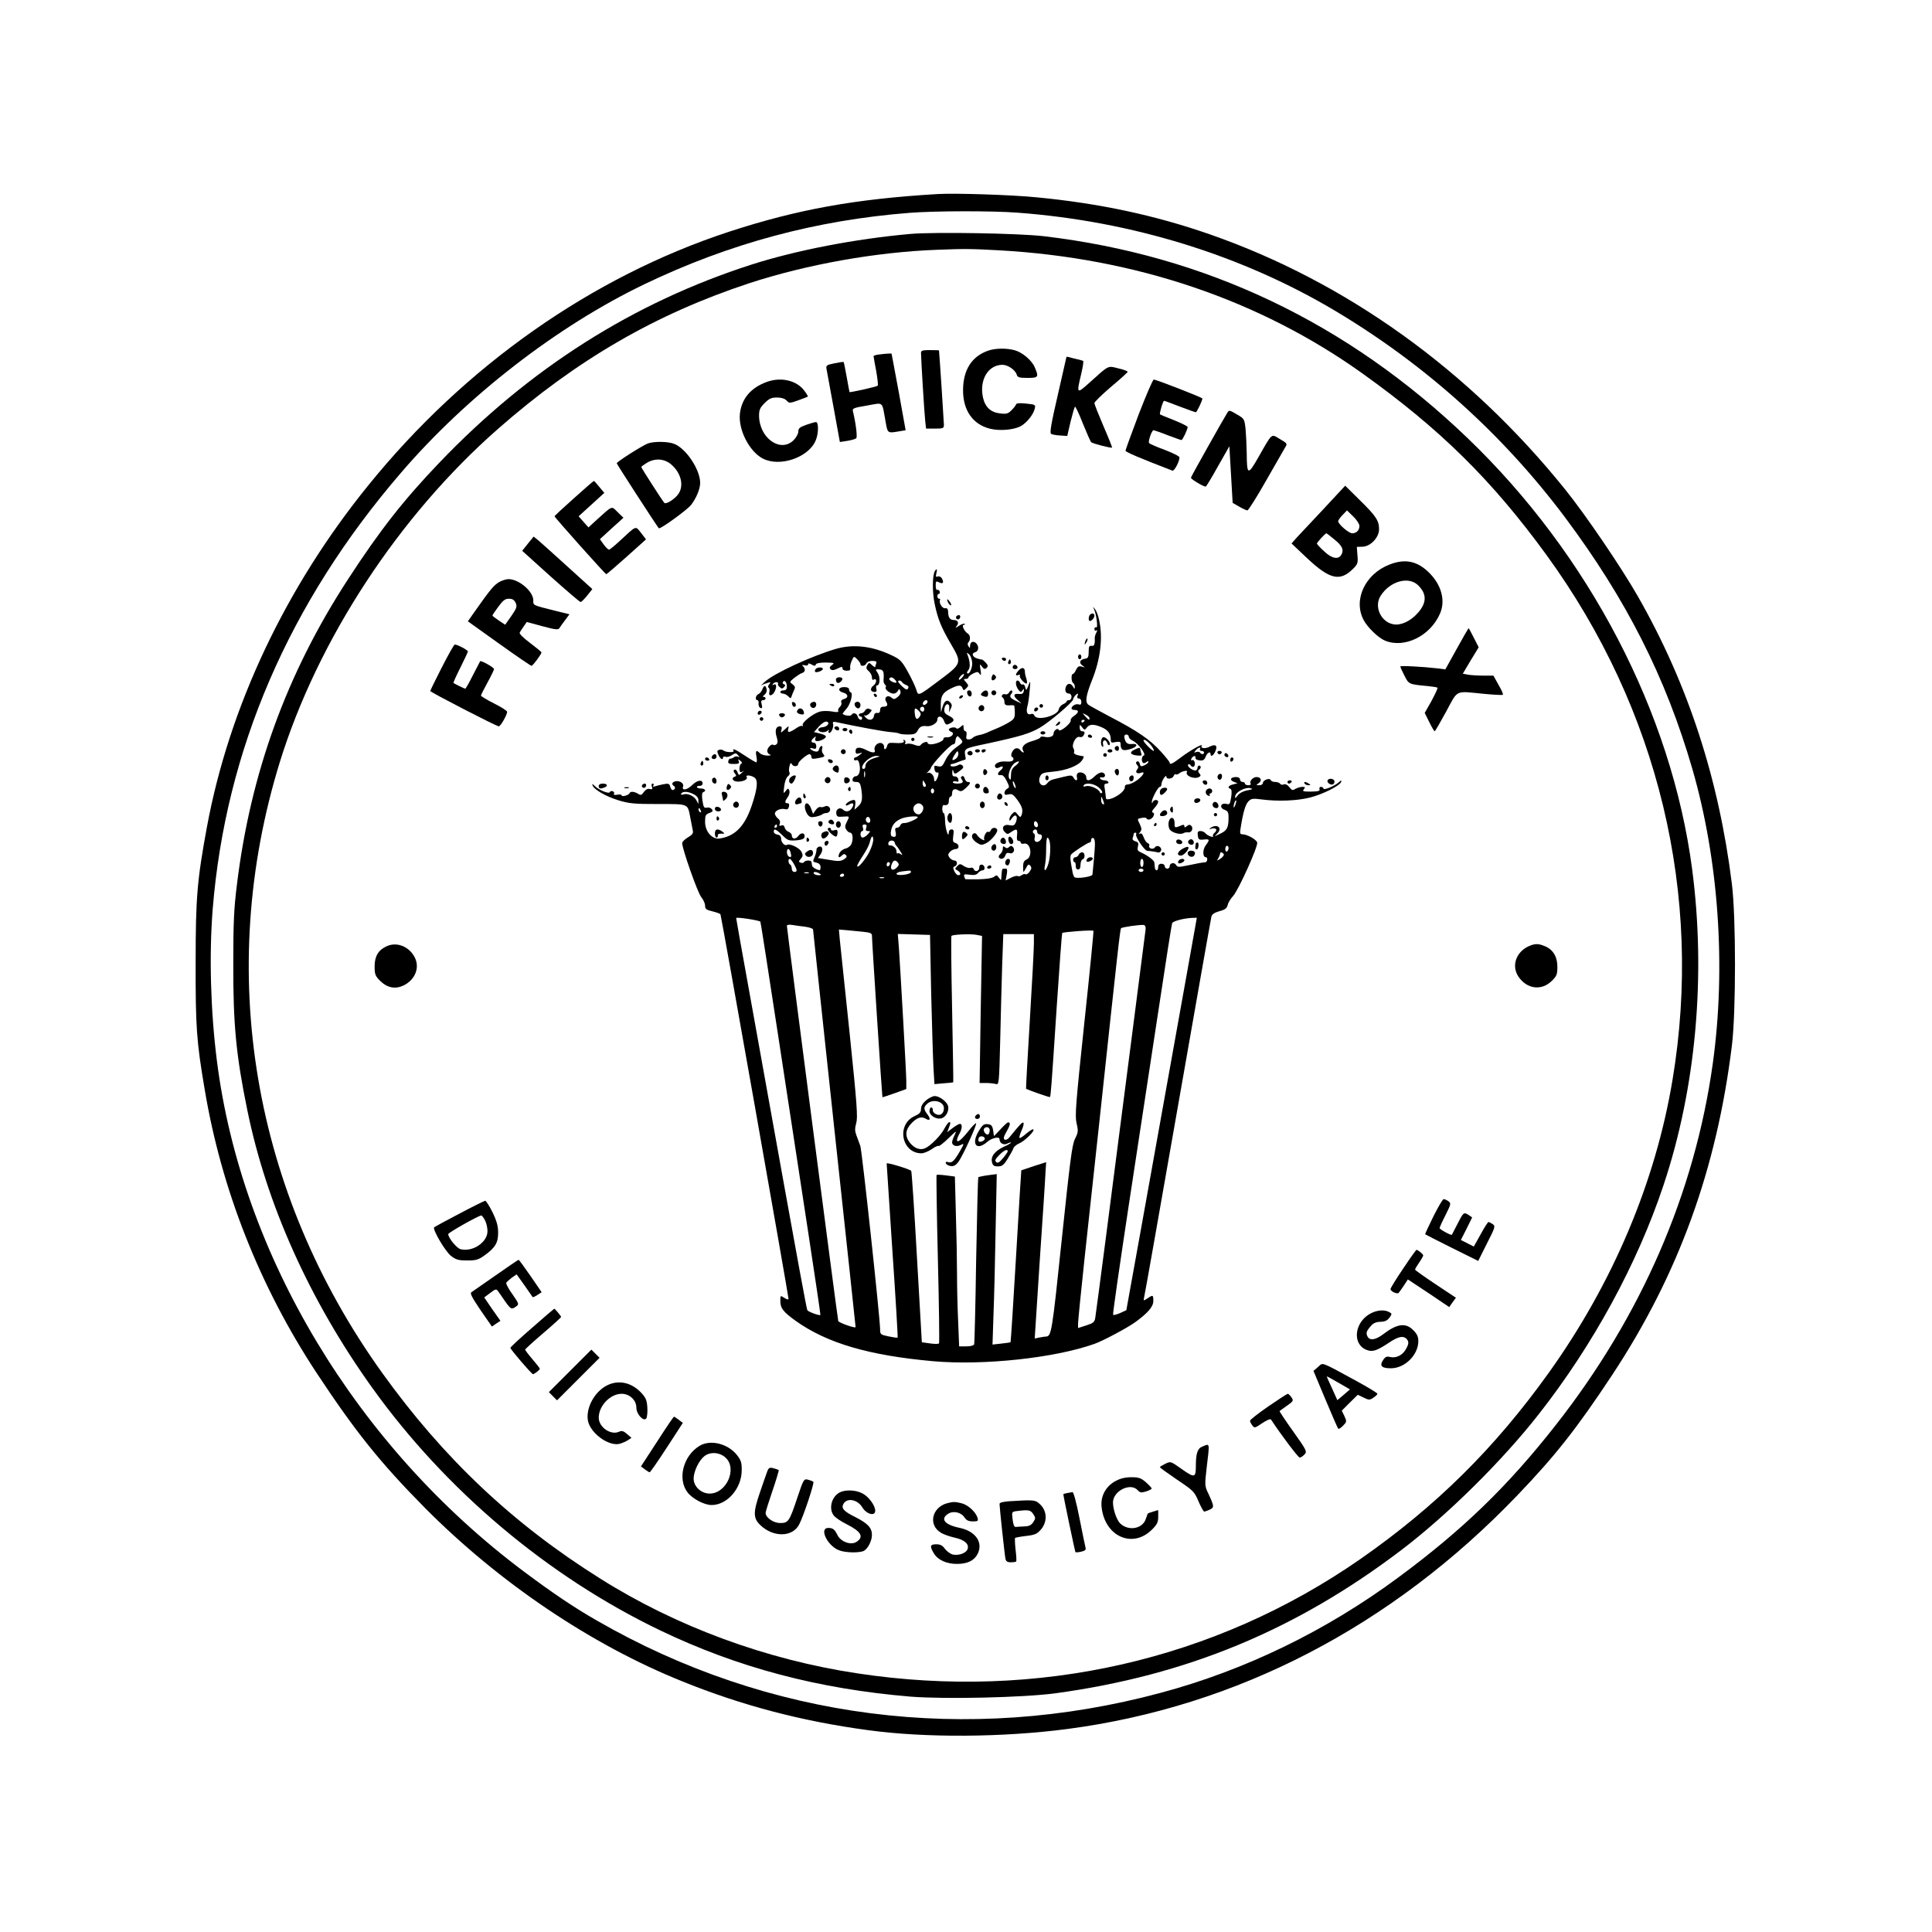 <?xml version="1.0" standalone="no"?>
<!DOCTYPE svg PUBLIC "-//W3C//DTD SVG 20010904//EN"
 "http://www.w3.org/TR/2001/REC-SVG-20010904/DTD/svg10.dtd">
<svg version="1.0" xmlns="http://www.w3.org/2000/svg"
 width="1181pt" height="1181pt" viewBox="0 0 1181 1181"
 preserveAspectRatio="xMidYMid meet">

<g transform="translate(0,1181) scale(0.1,-0.1)"
fill="#000000" stroke="none">
<path d="M5735 10624 c-508 -30 -861 -94 -1280 -231 -837 -275 -1612 -819
-2203 -1549 -507 -625 -851 -1355 -987 -2089 -60 -325 -69 -432 -69 -825 -1
-394 5 -485 55 -778 102 -613 337 -1208 686 -1737 236 -357 387 -546 659 -821
452 -456 1017 -838 1575 -1062 363 -147 732 -244 1134 -298 348 -48 826 -45
1220 7 1036 136 1984 628 2751 1429 232 242 362 407 579 735 405 614 639 1258
732 2015 25 204 25 782 0 985 -80 644 -268 1222 -574 1758 -101 177 -320 500
-447 657 -587 729 -1338 1267 -2169 1557 -335 117 -676 190 -1062 227 -153 15
-491 26 -600 20z m485 -114 c700 -52 1374 -261 1945 -602 549 -328 1023 -755
1402 -1261 373 -499 615 -976 778 -1537 161 -557 207 -1211 125 -1801 -110
-791 -437 -1544 -959 -2209 -294 -375 -569 -641 -961 -931 -441 -327 -939
-569 -1455 -707 -1181 -318 -2398 -162 -3445 441 -137 78 -272 169 -447 300
-1022 764 -1727 1935 -1877 3122 -39 306 -48 647 -26 925 78 974 466 1875
1152 2671 402 468 955 896 1488 1152 517 248 1046 391 1620 436 153 12 504 13
660 1z"/>
<path d="M5565 10380 c-337 -30 -698 -100 -970 -187 -723 -232 -1359 -635
-1911 -1213 -216 -226 -361 -410 -556 -710 -375 -575 -597 -1186 -680 -1870
-18 -143 -22 -232 -22 -480 -1 -371 17 -560 85 -892 117 -577 380 -1164 762
-1698 450 -629 1075 -1156 1762 -1486 475 -228 968 -358 1529 -405 210 -17
691 -6 886 20 802 109 1471 386 2115 875 284 216 616 544 841 831 332 423 603
920 763 1401 198 592 260 1279 175 1929 -125 956 -630 1925 -1375 2639 -733
703 -1598 1115 -2587 1232 -151 18 -671 27 -817 14z m540 -100 c836 -46 1596
-304 2225 -754 476 -341 790 -651 1123 -1108 686 -943 959 -2080 771 -3208
-104 -627 -366 -1246 -757 -1792 -330 -461 -689 -816 -1151 -1138 -890 -619
-1974 -866 -3075 -699 -558 84 -1107 286 -1573 580 -534 335 -958 736 -1332
1257 -794 1107 -1020 2454 -626 3732 231 747 727 1506 1335 2039 482 423 965
702 1536 890 352 115 773 190 1144 204 174 7 216 6 380 -3z"/>
<path d="M6039 9666 c-99 -35 -151 -117 -152 -239 -1 -126 60 -212 166 -238
58 -14 142 -7 185 15 36 19 78 70 87 107 6 25 5 26 -52 32 -40 4 -59 3 -62 -5
-2 -7 -15 -23 -28 -36 -21 -21 -31 -24 -70 -19 -56 6 -91 38 -104 96 -24 108
31 201 119 201 33 0 78 -31 87 -60 5 -17 15 -20 66 -20 66 0 70 5 45 63 -17
43 -76 93 -123 106 -51 14 -120 13 -164 -3z"/>
<path d="M5630 9653 c0 -37 21 -380 26 -420 l5 -43 55 0 c49 0 54 2 54 23 0
15 -26 412 -30 455 0 1 -25 2 -55 2 -46 0 -55 -3 -55 -17z"/>
<path d="M5373 9643 c-18 -2 -33 -7 -33 -10 0 -4 7 -44 16 -91 8 -46 13 -87 9
-90 -6 -6 -168 -42 -172 -39 -1 1 -8 42 -17 91 -9 49 -17 91 -19 93 -2 2 -28
-2 -57 -8 -49 -10 -52 -13 -47 -38 3 -14 22 -120 43 -234 l38 -209 45 7 c25 4
50 11 55 16 8 7 -2 89 -20 164 -5 19 3 22 86 36 104 18 90 30 113 -96 14 -77
10 -74 93 -60 l30 5 -42 233 c-24 127 -43 233 -44 235 0 2 -31 1 -77 -5z"/>
<path d="M6519 9628 c0 -2 -24 -106 -53 -233 -40 -172 -50 -232 -41 -237 7 -4
31 -9 55 -10 l44 -3 20 87 c12 48 24 89 27 92 3 3 25 -43 48 -102 24 -59 47
-111 51 -115 7 -8 123 -38 128 -33 1 2 -22 61 -53 132 -30 70 -55 133 -55 140
0 7 45 51 100 98 56 47 102 88 103 93 1 4 -24 14 -56 21 -67 17 -56 22 -177
-87 -79 -71 -80 -70 -51 52 10 42 16 79 12 81 -3 2 -19 6 -36 10 -16 4 -38 9
-47 12 -10 3 -18 4 -19 2z"/>
<path d="M4689 9476 c-98 -35 -155 -101 -166 -194 -11 -98 57 -232 140 -275
104 -54 279 6 323 110 18 41 19 113 2 113 -7 0 -34 -8 -60 -17 -39 -14 -48
-21 -48 -41 0 -13 -13 -37 -29 -53 -80 -79 -210 13 -211 150 0 36 6 49 34 77
28 28 42 34 75 34 27 0 47 -6 59 -18 16 -18 19 -18 72 1 30 11 57 21 58 23 2
1 -7 17 -20 34 -46 64 -142 87 -229 56z"/>
<path d="M6961 9278 c-44 -117 -81 -218 -81 -223 0 -8 89 -46 287 -122 11 -4
43 55 43 81 0 7 -41 27 -90 46 -50 18 -93 37 -96 42 -7 10 17 78 27 78 4 0 43
-13 86 -30 42 -16 81 -30 85 -30 7 0 38 65 38 80 0 4 -37 23 -82 41 -46 18
-85 34 -87 36 -5 4 18 83 25 83 3 0 46 -16 95 -35 50 -19 95 -35 99 -35 6 0
40 71 40 84 0 6 -283 116 -297 116 -6 0 -47 -96 -92 -212z"/>
<path d="M7503 9288 c-29 -47 -223 -392 -223 -398 0 -10 83 -59 91 -54 4 2 38
58 75 125 l69 121 10 -173 10 -173 40 -23 c22 -13 45 -23 50 -23 6 0 58 82
115 183 57 100 110 192 117 204 13 20 12 23 -33 49 -55 33 -45 41 -131 -110
-65 -114 -71 -112 -72 25 -1 47 -4 114 -7 147 -7 60 -8 63 -50 87 -49 29 -50
29 -61 13z"/>
<path d="M3960 9099 c-36 -14 -190 -112 -190 -121 0 -5 238 -373 257 -397 7
-9 175 113 198 143 32 42 55 98 55 134 0 80 -84 208 -157 238 -37 16 -126 17
-163 3z m144 -129 c63 -55 79 -136 38 -186 -26 -31 -72 -58 -81 -48 -13 14
-141 214 -141 219 0 3 15 14 33 25 50 31 109 27 151 -10z"/>
<path d="M3508 8764 c-65 -58 -118 -107 -118 -110 0 -7 310 -354 316 -354 3 0
59 48 124 106 l119 107 -30 39 c-36 45 -25 49 -131 -49 -31 -29 -61 -53 -65
-53 -5 0 -20 14 -33 32 l-23 32 72 66 72 65 -35 34 c-40 39 -28 44 -130 -48
l-49 -45 -30 34 -30 34 78 71 79 72 -30 36 c-16 20 -31 37 -34 37 -3 -1 -58
-48 -122 -106z"/>
<path d="M8090 8698 c-74 -79 -148 -158 -165 -176 l-30 -34 94 -89 c139 -131
202 -146 282 -66 28 28 31 35 27 82 l-4 52 35 1 c50 2 101 57 101 107 0 52
-18 80 -118 178 l-89 88 -133 -143z m220 -103 c0 -26 -18 -45 -44 -45 -21 0
-86 56 -86 74 0 5 12 23 27 38 l27 28 38 -37 c21 -20 38 -46 38 -58z m-155
-81 c50 -40 61 -64 45 -94 -18 -33 -59 -25 -107 21 -24 22 -43 43 -43 46 0 7
51 63 58 63 2 0 23 -16 47 -36z"/>
<path d="M3227 8487 l-35 -44 173 -156 c96 -86 179 -157 184 -157 5 0 23 18
40 39 l32 40 -148 134 c-81 74 -162 146 -179 161 l-32 26 -35 -43z"/>
<path d="M8494 8359 c-149 -57 -223 -215 -159 -338 23 -45 90 -110 131 -127
118 -49 276 27 336 164 36 81 9 179 -69 254 -71 69 -145 84 -239 47z m176
-128 c53 -53 52 -107 -5 -170 -44 -49 -103 -76 -148 -67 -76 14 -119 108 -78
173 57 91 173 123 231 64z"/>
<path d="M5715 8319 c-16 -25 -17 -129 -1 -203 19 -90 39 -141 102 -248 64
-109 62 -115 -66 -211 -143 -107 -136 -104 -150 -59 -7 20 -30 69 -52 108 -36
64 -46 74 -97 98 -119 57 -234 70 -339 40 -148 -43 -379 -149 -437 -202 -17
-15 -26 -24 -20 -21 5 4 21 10 35 14 22 7 23 6 12 -8 -8 -9 -9 -18 -3 -21 5
-3 7 -15 4 -26 -8 -30 20 -25 34 6 13 29 8 49 -9 38 -7 -4 -8 -2 -4 4 4 7 14
12 22 12 8 0 13 -4 10 -9 -3 -5 1 -14 10 -21 12 -11 17 -11 27 0 9 10 9 14 -1
17 -6 3 -10 9 -6 14 9 16 24 -1 24 -27 0 -17 -5 -24 -20 -24 -11 0 -20 -4 -20
-10 0 -5 7 -10 16 -10 8 0 23 -7 32 -16 13 -14 17 -14 20 -3 2 8 9 25 15 38
10 19 8 25 -8 38 -20 14 -19 15 10 39 17 13 38 27 48 30 20 6 22 25 6 41 -9 9
-7 10 10 6 12 -3 21 -1 21 6 0 8 6 7 21 -1 17 -10 23 -10 26 0 3 8 25 12 61
12 52 -1 55 -2 38 -15 -15 -11 -17 -18 -9 -26 8 -8 20 -7 42 4 26 13 31 13 31
1 0 -8 10 -14 26 -14 19 0 24 4 21 18 -2 9 3 29 10 44 13 28 13 28 33 8 11
-11 20 -24 20 -30 0 -16 30 -12 36 5 4 9 19 15 36 15 23 0 29 -4 24 -16 -3 -9
-6 -18 -6 -21 0 -4 -9 2 -19 11 -18 17 -20 17 -30 -1 -8 -15 -6 -23 10 -36 10
-9 19 -26 19 -37 0 -12 4 -19 9 -15 22 13 22 -19 1 -35 -24 -18 -20 -40 7 -40
10 0 14 6 10 20 -3 11 -1 20 4 20 18 0 21 50 5 75 -16 24 -16 25 9 23 25 -2
30 -13 26 -65 -1 -11 3 -24 9 -28 5 -3 8 -11 4 -16 -7 -13 25 -38 48 -39 9 0
21 7 26 16 8 15 10 15 16 -1 4 -11 -2 -23 -16 -35 -20 -16 -25 -16 -38 -5 -23
21 -49 2 -33 -24 13 -21 8 -31 -19 -31 -11 0 -18 -7 -18 -20 0 -14 -6 -20 -17
-18 -12 2 -19 -4 -21 -19 -4 -27 -33 -31 -53 -6 -8 9 -9 14 -3 10 6 -4 19 2
29 13 17 19 17 20 0 26 -11 5 -21 1 -27 -9 -5 -10 -16 -17 -23 -17 -8 0 -15
-4 -15 -10 0 -5 5 -10 10 -10 6 0 10 -4 10 -10 0 -18 -22 -10 -27 10 -6 21
-28 27 -38 10 -6 -9 -41 -5 -54 6 -1 1 8 15 22 30 26 28 44 97 27 102 -6 2
-10 10 -10 18 0 9 -11 14 -30 14 -37 0 -41 -25 -5 -34 31 -8 33 -32 4 -39 -14
-4 -20 -11 -16 -21 3 -8 -1 -20 -9 -27 -8 -7 -13 -18 -10 -24 3 -9 -7 -10 -39
-4 -24 4 -57 4 -74 -1 -42 -12 -113 -69 -104 -83 3 -7 3 -9 -2 -5 -4 4 -20 -1
-34 -11 -44 -30 -60 -33 -53 -8 5 22 5 22 -21 -2 -25 -23 -26 -23 -20 -2 4 15
1 21 -11 21 -23 0 -31 -26 -18 -66 7 -25 7 -36 -2 -44 -7 -5 -16 -7 -19 -3
-10 9 -37 -18 -37 -37 0 -10 8 -21 18 -23 9 -3 3 -5 -15 -6 -17 0 -38 6 -47
14 -23 23 -29 18 -22 -20 4 -19 3 -35 -1 -35 -4 0 -35 18 -68 40 -58 39 -82
49 -71 31 8 -12 -46 -11 -61 1 -7 6 -20 8 -28 4 -12 -4 -13 -10 -3 -31 11 -25
28 -34 28 -15 0 5 7 7 15 4 8 -4 26 1 39 10 22 14 25 14 38 -1 10 -13 10 -15
0 -9 -7 4 -18 3 -25 -2 -7 -6 -16 -10 -22 -9 -5 1 -11 -6 -13 -15 -3 -15 4
-18 33 -18 30 0 36 3 31 16 -6 15 -4 15 10 3 10 -8 12 -15 5 -17 -12 -4 -15
-52 -3 -52 4 0 12 3 18 8 5 4 1 -1 -10 -11 -19 -18 -20 -18 -28 3 -4 12 -13
18 -18 15 -8 -5 -7 -12 2 -23 10 -12 10 -16 1 -19 -27 -9 -13 -32 20 -31 35 1
60 15 51 29 -8 14 29 10 49 -5 22 -17 17 -67 -18 -171 -43 -127 -103 -188
-199 -201 -44 -5 -86 44 -86 102 0 39 3 46 26 54 21 8 24 13 15 24 -7 8 -20
12 -31 9 -16 -4 -20 3 -26 43 -5 33 -3 49 5 52 21 7 11 22 -14 22 -14 0 -25 4
-25 9 0 5 8 8 18 7 9 0 17 6 17 14 0 27 -33 22 -65 -10 -32 -31 -65 -35 -54
-6 3 8 -3 19 -14 25 -32 17 -71 -6 -42 -24 6 -4 8 -11 5 -16 -10 -15 -22 -10
-28 12 -5 19 -11 21 -42 15 -20 -4 -44 -10 -52 -13 -11 -4 -14 -2 -9 5 4 7 2
12 -4 12 -7 0 -9 -8 -5 -19 5 -15 2 -18 -13 -14 -13 3 -25 -3 -36 -18 -14 -20
-19 -22 -36 -11 -23 14 -47 16 -52 3 -4 -12 -48 -24 -48 -13 0 5 -12 7 -26 4
-17 -3 -25 -1 -21 6 4 5 0 12 -7 15 -8 3 -16 1 -18 -5 -5 -13 -67 12 -93 38
-13 13 -17 14 -13 4 8 -26 80 -68 158 -92 66 -20 95 -23 243 -23 190 0 180 4
197 -85 6 -30 13 -65 15 -77 4 -16 -3 -26 -30 -42 -19 -11 -35 -27 -35 -35 0
-35 95 -304 116 -329 13 -16 24 -39 24 -53 0 -20 7 -26 45 -35 25 -6 47 -14
49 -18 5 -7 416 -2332 416 -2350 0 -7 -10 -5 -25 5 -25 16 -25 16 -25 -18 0
-45 17 -67 95 -123 191 -136 448 -211 840 -246 310 -27 743 20 985 106 54 19
201 98 250 133 78 57 110 95 110 129 0 38 -2 39 -36 16 -25 -16 -25 -16 -20 8
4 13 96 537 206 1164 110 627 202 1150 205 1161 3 15 18 25 49 34 35 9 46 18
51 39 3 14 18 38 32 53 33 35 155 306 148 328 -6 19 -62 50 -90 50 -15 0 -17
6 -11 40 15 95 29 143 48 162 17 17 27 18 81 11 98 -13 216 -8 292 11 78 19
186 73 193 96 4 12 1 12 -14 -2 -27 -24 -94 -51 -94 -38 0 5 -7 10 -15 10 -8
0 -12 -6 -9 -14 4 -11 -7 -14 -51 -15 -49 0 -55 2 -45 14 10 12 9 15 -9 15
-12 0 -30 -6 -42 -12 -17 -11 -22 -10 -37 10 -11 14 -24 21 -34 17 -9 -4 -19
-2 -23 4 -3 6 -17 11 -30 11 -13 0 -25 5 -27 11 -5 16 -48 1 -48 -17 0 -8 -10
-14 -22 -14 -21 0 -21 1 -3 13 21 16 13 37 -14 37 -22 0 -45 -25 -36 -40 3 -6
-3 -10 -14 -10 -12 0 -21 5 -21 10 0 6 -7 10 -15 10 -8 0 -15 7 -15 15 0 9 -9
15 -24 15 -34 0 -42 -18 -14 -29 l23 -9 -27 -7 c-29 -7 -37 -20 -17 -27 8 -3
10 -19 5 -51 -7 -43 -9 -47 -30 -41 -34 8 -44 -24 -11 -36 21 -8 25 -16 25
-47 0 -61 -9 -79 -48 -98 l-37 -17 19 20 c29 33 -6 58 -44 31 -12 -8 -10 -9 7
-4 26 7 38 -8 18 -25 -8 -7 -13 -16 -10 -20 8 -14 -34 1 -46 16 -6 8 -20 14
-31 14 -15 0 -19 -6 -16 -27 3 -25 7 -28 36 -25 37 4 39 0 12 -36 -19 -26 -19
-72 1 -72 14 0 10 -30 -3 -31 -17 -1 -41 -5 -112 -20 -52 -11 -59 -10 -67 4
-11 18 -39 12 -39 -9 0 -8 -7 -14 -15 -14 -8 0 -15 7 -15 15 0 8 -9 15 -20 15
-13 0 -20 -7 -20 -20 0 -11 -4 -20 -10 -20 -5 0 -11 9 -11 20 -1 11 -2 24 -3
29 -1 12 -44 44 -79 59 -23 10 -26 16 -21 37 5 21 2 27 -15 32 -14 4 -20 11
-17 20 3 8 6 19 6 24 0 5 5 9 11 9 5 0 7 -4 4 -10 -8 -12 51 -100 68 -101 20
-1 51 -6 66 -10 8 -2 17 4 19 14 4 21 -27 35 -38 17 -4 -7 -15 -10 -25 -7 -9
4 -13 11 -10 17 3 6 0 13 -9 16 -8 3 -19 19 -25 36 -7 20 -15 27 -23 22 -9 -6
-9 -3 1 9 11 15 11 22 -2 50 -16 32 -16 32 11 37 15 3 29 2 30 -2 7 -15 31 -8
42 11 7 14 6 21 -3 24 -8 3 -5 12 11 29 12 13 22 30 22 36 0 16 -27 15 -33 0
-4 -10 -6 -10 -6 0 -1 19 38 92 49 92 6 0 10 8 10 18 1 19 30 63 30 44 0 -18
37 -14 44 4 4 9 9 14 13 11 3 -4 13 -1 21 5 16 14 56 22 48 10 -15 -24 46 -49
75 -31 10 6 10 11 0 22 -8 10 -9 17 -1 22 13 8 13 25 0 25 -5 0 -10 -7 -10
-15 0 -8 -6 -15 -13 -15 -20 0 -53 27 -44 36 4 5 12 2 16 -5 12 -19 30 -5 24
19 -3 11 -10 17 -15 13 -6 -3 -9 0 -6 7 6 18 29 26 26 8 -2 -8 8 -14 24 -16
22 -3 30 2 38 22 9 25 30 36 30 16 0 -19 17 -10 29 17 16 35 2 47 -34 29 -28
-15 -59 -11 -49 6 10 16 -69 -28 -126 -71 -54 -41 -70 -48 -70 -33 0 5 -25 36
-55 69 -64 71 -142 125 -310 212 -66 35 -126 68 -132 73 -21 17 -15 55 21 147
53 130 69 262 45 369 -5 28 -17 58 -25 68 -15 18 -15 18 -6 -1 15 -33 25 -118
13 -110 -6 3 -11 -1 -11 -10 0 -9 5 -13 11 -9 8 4 8 1 1 -13 -6 -10 -10 -25
-10 -33 2 -38 -3 -51 -19 -48 -15 2 -18 -4 -18 -36 0 -30 -4 -40 -19 -42 -34
-5 -43 -24 -21 -41 20 -15 20 -15 -2 -8 -18 5 -25 1 -35 -19 -6 -14 -15 -26
-20 -26 -11 0 -10 -48 2 -55 6 -3 10 -14 10 -23 -1 -16 -1 -16 -11 1 -13 23
-36 22 -44 -3 -8 -24 1 -40 21 -40 8 0 14 -9 14 -20 0 -11 -7 -20 -15 -20 -8
0 -15 -3 -15 -8 0 -4 -10 -12 -22 -17 -13 -6 -24 -20 -26 -31 -6 -40 -135 -73
-149 -38 -3 9 -12 13 -21 9 -22 -8 -31 12 -22 46 5 15 11 59 14 96 6 64 5 66
-7 33 -13 -32 -14 -33 -20 -11 -3 13 -10 20 -15 17 -6 -3 -12 1 -16 9 -3 8
-10 15 -16 15 -15 0 -12 -33 5 -56 13 -16 16 -17 25 -4 9 12 11 12 8 -5 -3
-15 -10 -19 -31 -17 -33 4 -35 -13 -4 -39 l22 -20 -25 12 c-44 20 -52 30 -39
46 7 7 9 17 5 21 -4 4 -12 -1 -17 -10 -5 -10 -16 -15 -23 -12 -17 6 -31 -12
-16 -21 5 -3 10 -15 10 -26 0 -19 9 -23 43 -20 9 1 17 -1 18 -6 6 -68 4 -76
-31 -97 -19 -12 -55 -30 -80 -40 -25 -10 -52 -22 -60 -26 -9 -4 -30 -11 -48
-14 -17 -4 -34 -12 -37 -17 -4 -5 -14 -9 -24 -9 -14 0 -17 6 -13 25 2 15 0 25
-7 25 -6 0 -11 10 -11 22 0 20 -1 20 -19 4 -11 -10 -22 -13 -25 -8 -7 11 -46
4 -46 -8 0 -4 7 -11 16 -14 23 -9 -1 -36 -29 -33 -12 1 -21 -3 -20 -10 3 -12
-47 -33 -78 -33 -11 0 -19 4 -19 10 0 11 -32 1 -42 -14 -5 -8 -17 -7 -38 1
-17 7 -39 9 -47 6 -10 -4 -14 -2 -9 5 3 6 1 14 -5 18 -8 4 -9 3 -5 -4 8 -13
-16 -17 -67 -13 -21 2 -30 -3 -34 -18 -6 -25 -21 -28 -19 -4 0 10 -8 19 -18
21 -23 5 -47 -23 -39 -44 7 -18 -15 -18 -51 1 -41 21 -66 19 -66 -6 0 -16 4
-19 23 -14 21 6 21 6 3 -9 -11 -9 -23 -16 -28 -16 -4 0 -8 -5 -8 -11 0 -6 6
-9 14 -6 10 4 16 -5 20 -27 8 -39 -3 -71 -24 -71 -8 0 -16 -8 -18 -17 -3 -13
3 -18 21 -18 20 0 25 -6 31 -37 10 -65 7 -89 -17 -111 l-24 -22 5 30 c3 19 0
30 -8 30 -18 0 -50 -20 -50 -30 0 -6 9 -5 20 2 25 16 35 5 18 -21 -14 -23 -38
-27 -55 -10 -18 18 -45 2 -41 -23 3 -20 8 -23 41 -20 42 3 42 4 23 -33 -11
-22 -12 -32 -3 -46 7 -11 17 -19 24 -19 16 0 20 -39 8 -68 -5 -13 -22 -26 -36
-29 -15 -3 -32 -16 -38 -29 -11 -26 -3 -32 17 -12 9 9 15 9 23 1 8 -8 5 -15
-12 -26 -20 -12 -35 -13 -92 -3 l-67 11 16 23 c18 27 12 54 -11 46 -8 -4 -15
-11 -14 -18 1 -6 -3 -24 -9 -39 -15 -36 -16 -34 11 -41 14 -3 23 -13 23 -26 0
-11 -3 -20 -6 -19 -19 2 -45 18 -46 28 -1 6 -2 16 -3 21 -1 13 -38 13 -46 0
-3 -5 -12 -7 -21 -3 -13 5 -13 7 1 23 13 14 14 22 5 42 -11 24 -72 54 -88 44
-15 -9 -36 13 -37 36 0 16 -7 24 -22 26 -13 2 -23 10 -23 18 0 22 13 17 52
-21 33 -33 40 -35 85 -32 33 3 49 9 51 20 5 27 -20 31 -38 7 -17 -23 -40 -20
-40 5 0 7 -9 16 -19 20 -10 3 -21 15 -24 25 -3 14 -10 18 -21 14 -12 -5 -15
-2 -9 11 4 11 0 22 -8 29 -9 6 -18 18 -21 27 -8 20 30 40 60 33 14 -4 21 0 25
15 3 14 0 21 -9 21 -18 0 -18 10 2 38 9 13 13 30 9 40 -6 15 -8 15 -22 -3 -14
-19 -15 -17 -9 29 3 28 13 54 23 61 9 7 13 17 9 23 -4 6 -4 23 0 38 6 22 8 24
16 11 9 -16 38 -13 38 5 0 12 52 57 68 58 6 0 12 -7 12 -16 0 -13 7 -15 38 -9
45 8 48 11 33 28 -6 8 -9 22 -5 31 3 9 2 16 -4 16 -5 0 -12 -9 -15 -19 -3 -14
-11 -18 -26 -14 -12 3 -24 10 -27 15 -4 6 2 8 15 3 17 -5 21 -2 21 14 0 12 -7
21 -15 21 -19 0 -19 14 0 30 13 11 14 10 9 -4 -7 -19 16 -22 47 -6 28 16 23
25 -18 36 l-37 9 30 34 c17 19 37 32 47 30 24 -6 5 -32 -24 -34 -13 -1 -24 -6
-26 -12 -6 -18 36 -26 54 -11 12 9 15 9 9 1 -4 -7 -2 -13 4 -13 13 0 29 40 22
58 -3 9 2 11 19 8 119 -26 292 -58 332 -61 27 -2 51 -6 54 -9 4 -3 27 -6 53
-6 39 0 49 4 60 25 12 23 27 30 56 26 27 -3 64 19 64 39 0 28 29 25 40 -5 11
-28 14 -29 41 -15 27 15 24 27 -11 45 -25 13 -30 21 -27 43 5 35 33 37 30 2
l-2 -25 11 23 c9 18 8 26 -4 39 -20 20 -35 10 -47 -30 l-9 -32 -1 43 c-1 56
11 78 59 102 48 24 66 25 74 3 6 -15 8 -15 23 0 15 15 15 18 -2 37 -16 18 -16
20 -2 20 10 0 17 4 17 9 0 5 13 16 29 24 25 12 29 12 39 -2 9 -13 11 -8 6 24
-6 38 -5 39 9 20 12 -16 18 -17 28 -8 10 10 9 17 -5 32 -10 11 -21 20 -25 20
-3 -1 -16 2 -28 6 -29 9 -36 32 -12 38 23 6 25 39 4 57 -17 14 -35 5 -35 -18
0 -15 -2 -15 -10 -2 -6 9 -6 18 0 24 14 14 12 44 -4 53 -20 12 -40 53 -25 53
7 0 9 3 6 6 -4 4 -19 -1 -34 -11 -23 -15 -26 -16 -15 -2 16 19 8 37 -18 37
-23 0 -34 16 -34 50 -1 18 -6 24 -19 22 -17 -3 -40 35 -30 51 2 4 -1 7 -6 7
-6 0 -11 7 -11 15 0 8 4 15 10 15 5 0 7 7 4 15 -4 8 -10 12 -15 9 -5 -3 -9 9
-9 26 0 27 2 29 19 21 24 -13 33 -4 20 21 -6 12 -17 17 -26 14 -12 -5 -14 -1
-9 19 7 26 2 33 -9 14z m228 -562 c1 -33 -19 -74 -31 -62 -3 2 1 11 8 20 12
15 10 51 -5 90 -7 19 -7 19 10 4 9 -9 17 -32 18 -52z m-60 -87 c-9 -11 -19
-17 -21 -15 -6 6 18 35 29 35 5 0 1 -9 -8 -20z m-415 -12 c20 -20 14 -28 -13
-16 -13 6 -22 15 -19 19 7 12 18 11 32 -3z m47 -19 c4 -6 15 -13 26 -17 12 -5
15 -12 10 -20 -6 -11 -14 -8 -35 11 -14 13 -26 27 -26 31 0 10 18 7 25 -5z
m1071 -84 c-3 -9 0 -15 9 -15 9 0 15 -9 15 -21 0 -15 -4 -19 -16 -15 -17 6
-44 -9 -44 -25 0 -5 9 -9 20 -9 27 0 25 -16 -4 -36 -14 -8 -23 -21 -21 -27 5
-17 -67 -76 -73 -59 -5 16 -32 -3 -32 -23 0 -17 -26 -26 -56 -19 -13 3 -24 2
-24 -3 0 -5 -22 -15 -50 -23 -48 -13 -70 -36 -55 -60 10 -16 -7 -11 -19 6 -7
9 -18 12 -28 9 -21 -8 -35 -48 -20 -53 6 -2 9 -9 6 -17 -4 -9 -18 -12 -44 -10
-41 4 -78 -15 -66 -34 5 -8 13 -8 27 -1 23 13 26 -2 4 -20 -20 -17 -19 -32 3
-28 11 2 23 -10 36 -36 17 -35 18 -39 2 -48 -9 -5 -16 -16 -16 -25 0 -11 6
-14 25 -9 21 5 29 0 55 -35 30 -42 35 -63 24 -93 -5 -13 -9 -13 -23 5 -16 20
-18 20 -34 4 -9 -9 -17 -24 -17 -33 0 -13 4 -11 16 7 21 30 38 14 25 -22 -9
-23 -15 -26 -41 -21 -36 8 -52 -18 -27 -43 14 -14 17 -14 38 1 34 23 40 20 36
-19 -3 -25 0 -35 9 -35 8 0 14 -5 14 -11 0 -6 9 -9 19 -6 41 10 56 -79 16 -97
-15 -7 -21 -18 -21 -43 0 -18 1 -33 3 -33 1 0 8 12 16 26 11 21 15 23 25 12 9
-11 8 -19 -4 -36 -8 -12 -20 -20 -25 -16 -5 3 -16 0 -24 -6 -8 -6 -19 -9 -24
-5 -6 3 -25 -2 -42 -11 l-32 -16 7 36 c4 23 3 36 -4 36 -5 0 -13 0 -17 0 -8 0
-9 -9 -12 -54 -1 -19 -1 -19 -15 -1 -12 17 -16 17 -30 5 -11 -8 -45 -14 -97
-15 -43 0 -79 0 -79 1 0 1 -3 9 -6 17 -4 13 2 14 33 10 28 -4 42 -1 52 11 7 9
20 16 28 16 8 0 13 7 11 18 -4 22 -33 23 -32 0 2 -22 -25 -32 -33 -12 -3 9
-12 13 -21 9 -8 -3 -26 2 -40 11 -22 15 -26 15 -41 -1 -15 -15 -15 -17 2 -26
20 -12 23 -29 5 -29 -7 0 -18 11 -24 24 -9 20 -9 26 2 30 20 7 17 36 -2 36 -9
0 -23 8 -30 18 -10 14 -10 20 3 35 9 9 24 17 35 17 24 0 23 30 -1 37 -16 4
-18 11 -14 44 5 32 3 39 -11 39 -9 0 -16 -8 -16 -17 -1 -43 -22 21 -23 68 0
27 -4 49 -9 49 -4 0 -8 11 -8 25 0 14 3 24 8 24 23 -4 32 4 32 26 0 14 5 25
10 25 6 0 10 9 10 19 0 26 15 34 38 20 15 -9 23 -7 45 13 30 28 34 38 13 38
-7 0 -16 9 -19 21 -3 12 -10 18 -17 14 -8 -5 -8 -11 -1 -19 6 -7 8 -16 4 -19
-10 -11 -65 -8 -58 3 3 5 13 6 21 3 12 -4 15 -1 12 13 -2 11 -11 18 -21 18
-12 -1 -17 5 -16 25 1 17 3 20 6 9 6 -23 12 -22 43 2 19 14 22 22 13 31 -6 6
-17 8 -24 3 -18 -11 -49 -13 -49 -2 0 4 4 8 9 8 5 0 22 5 38 12 15 6 33 12 38
13 6 0 9 5 8 10 -10 64 -21 57 142 92 193 42 249 59 310 94 58 33 205 158 205
174 0 11 20 35 28 35 2 0 2 -7 -2 -15z m-916 -34 c0 -12 -20 -25 -27 -18 -7 7
6 27 18 27 5 0 9 -4 9 -9z m-20 -46 c0 -8 -4 -15 -9 -15 -13 0 -22 16 -14 24
11 11 23 6 23 -9z m-33 -11 c12 -12 14 -20 6 -33 -16 -25 -28 -19 -31 17 -4
36 2 39 25 16z m1043 -44 c0 -15 -5 -12 -26 11 -19 22 -19 22 4 10 12 -6 22
-16 22 -21z m-30 -14 c0 -3 -4 -8 -10 -11 -5 -3 -10 -1 -10 4 0 6 5 11 10 11
6 0 10 -2 10 -4z m14 -43 c16 21 42 22 89 2 39 -16 57 -40 57 -76 0 -19 4 -21
30 -15 24 4 30 2 30 -12 0 -37 14 -45 59 -31 45 13 51 36 8 31 -26 -3 -39 9
-44 41 -2 10 3 17 12 17 8 0 15 -6 15 -13 0 -8 11 -19 24 -25 32 -14 85 -84
68 -90 -13 -4 -17 -34 -5 -45 3 -4 12 -2 20 4 7 7 13 7 13 2 0 -5 -11 -15 -24
-21 -21 -9 -25 -8 -29 10 -3 11 -10 17 -17 13 -8 -5 -8 -11 1 -21 9 -11 9 -17
0 -28 -14 -17 0 -29 23 -20 29 11 17 -14 -20 -43 -20 -15 -46 -27 -58 -28 -14
0 -21 -6 -20 -17 1 -10 -12 -28 -30 -41 -38 -29 -86 -43 -86 -25 0 7 -3 30 -6
51 -6 30 -4 37 10 37 10 0 14 5 11 10 -3 6 -15 10 -25 10 -10 0 -22 5 -25 11
-4 6 0 9 11 7 25 -4 25 26 1 30 -10 2 -30 -8 -44 -22 -31 -31 -53 -34 -53 -7
0 21 -32 37 -51 26 -6 -4 -9 -16 -6 -26 6 -24 -9 -25 -21 -2 -9 15 -16 15 -58
5 -27 -7 -58 -14 -69 -17 -11 -3 -25 -12 -31 -20 -27 -37 -66 -4 -46 39 9 20
20 24 80 29 82 8 153 36 176 69 9 12 13 24 9 25 -5 0 -21 4 -36 7 -15 4 -25
11 -22 16 3 6 2 18 -4 27 -12 23 17 76 38 68 8 -3 18 0 23 7 12 19 10 28 -7
28 -9 0 -15 9 -15 22 0 21 0 21 15 2 14 -18 16 -18 29 -1z m-771 -71 c16 -18
15 -20 -27 -50 -27 -19 -53 -50 -66 -77 -19 -40 -25 -44 -47 -39 -22 6 -24 4
-21 -17 2 -13 9 -23 16 -21 10 2 11 -4 7 -20 -10 -33 -25 -46 -25 -21 0 26
-26 48 -43 37 -7 -5 -5 -2 5 8 10 9 18 19 18 22 0 18 120 146 136 146 8 0 14
8 14 18 0 16 8 32 15 32 1 0 9 -8 18 -18z m1166 -42 c12 -17 18 -30 13 -30
-10 0 -62 53 -62 63 0 14 28 -5 49 -33z m296 -20 c-3 -5 1 -10 9 -10 9 0 16
-4 16 -10 0 -13 -17 -13 -25 0 -3 5 -13 6 -23 3 -15 -6 -15 -5 -3 10 14 18 36
24 26 7z m-1491 -57 c-26 -19 -29 -8 -8 24 16 25 19 26 22 9 2 -11 -4 -25 -14
-33z m-493 5 c-39 -11 -61 -30 -61 -52 0 -9 -4 -16 -10 -16 -20 0 -9 29 21 54
17 15 42 26 57 25 25 -1 25 -2 -7 -11z m856 -49 c-20 -15 -27 -30 -27 -57 -1
-30 -3 -34 -11 -20 -12 22 11 81 37 96 30 17 30 4 1 -19z m-920 -66 c-3 -10
-5 -4 -5 12 0 17 2 24 5 18 2 -7 2 -21 0 -30z m373 -55 c0 -5 -4 -8 -10 -8 -5
0 -10 10 -10 23 0 18 2 19 10 7 5 -8 10 -18 10 -22z m549 -13 c0 -5 -4 -3 -9
5 -5 8 -9 22 -9 30 0 16 17 -16 18 -35z m508 1 c16 -14 24 -28 19 -33 -5 -4
-11 -2 -13 5 -8 20 -62 44 -85 36 -14 -4 -18 -2 -14 5 12 19 64 12 93 -13z
m909 -17 c-24 -4 -48 -16 -59 -30 -17 -22 -19 -22 -16 -4 5 25 63 55 92 47 18
-5 15 -7 -17 -13z m-1916 -4 c0 -8 -4 -15 -10 -15 -5 0 -10 7 -10 15 0 8 5 15
10 15 6 0 10 -7 10 -15z m-1470 -20 c20 -10 30 -23 29 -38 l0 -22 -11 21 c-13
27 -54 47 -80 38 -14 -4 -18 -2 -14 5 10 15 42 14 76 -4z m2509 -58 c1 -5 -3
-5 -9 -2 -5 3 -10 16 -9 28 0 21 1 21 9 2 5 -11 9 -24 9 -28z m802 -8 c-5 -13
-10 -19 -10 -12 -1 15 10 45 15 40 3 -2 0 -15 -5 -28z m-1912 -3 c15 -18 -6
-58 -28 -54 -24 5 -36 34 -22 52 17 20 35 20 50 2z m-1355 -32 c3 -8 2 -12 -4
-9 -6 3 -10 10 -10 16 0 14 7 11 14 -7z m1036 -60 c0 -16 -16 -19 -25 -4 -8
13 4 32 16 25 5 -4 9 -13 9 -21z m290 21 c0 -10 -66 -39 -83 -36 -9 1 -20 -5
-23 -13 -3 -9 -13 -16 -21 -16 -11 0 -13 -7 -9 -24 7 -27 0 -37 -20 -29 -9 3
-11 15 -7 36 7 37 28 60 68 75 31 11 95 16 95 7z m733 -39 c6 -16 -2 -28 -14
-20 -12 7 -11 34 0 34 5 0 11 -6 14 -14z m-1593 -16 c0 -5 -5 -10 -11 -10 -5
0 -7 5 -4 10 3 6 8 10 11 10 2 0 4 -4 4 -10z m545 -10 c-5 -15 -2 -20 11 -20
16 0 16 -1 -1 -20 -10 -11 -24 -20 -32 -20 -7 0 -13 9 -13 20 0 11 5 20 11 20
6 0 8 9 4 20 -5 14 -2 20 10 20 12 0 15 -6 10 -20z m1045 -25 c0 -8 7 -15 15
-15 19 0 19 -24 0 -40 -19 -15 -37 -3 -30 20 3 10 1 21 -5 25 -6 3 -8 11 -5
16 9 14 25 11 25 -6z m-1024 -119 c-25 -51 -76 -110 -76 -89 0 6 16 34 35 63
19 29 38 64 41 79 10 40 19 49 22 23 2 -13 -8 -47 -22 -76z m1098 68 c10 -26
7 -104 -6 -145 -14 -47 -30 -52 -20 -6 4 17 7 62 7 100 0 65 7 83 19 51z m279
-30 c-1 -34 -11 -147 -15 -180 -2 -14 -99 -27 -110 -16 -5 5 -11 22 -13 38 -3
16 -8 43 -10 59 -3 17 -2 35 2 41 11 14 102 74 114 74 5 0 9 7 9 16 0 9 6 14
13 11 7 -2 11 -19 10 -43z m-1214 -4 c4 -3 15 -18 25 -35 13 -20 15 -26 4 -18
-8 7 -18 10 -21 6 -4 -3 -7 3 -7 14 0 19 -24 38 -42 35 -5 -1 -8 4 -8 12 0 20
34 25 39 6 2 -8 6 -17 10 -20z m2031 -14 c0 -8 -4 -18 -10 -21 -5 -3 -10 3
-10 14 0 12 5 21 10 21 6 0 10 -6 10 -14z m-2677 -28 c7 -25 3 -33 -12 -23
-13 8 -15 45 -2 45 5 0 11 -10 14 -22z m2648 -13 c0 -6 -10 -17 -22 -25 -21
-13 -22 -13 -14 0 5 8 10 18 11 23 1 4 2 10 3 13 2 9 23 -1 22 -11z m-2628
-56 c21 -38 22 -49 2 -49 -8 0 -15 9 -15 19 0 11 -4 23 -10 26 -12 7 -14 35
-2 35 4 0 15 -14 25 -31z m2137 6 c0 -14 -4 -25 -10 -25 -5 0 -10 11 -10 25 0
14 5 25 10 25 6 0 10 -11 10 -25z m-1501 2 c8 -11 6 -18 -9 -32 -25 -23 -42
-9 -29 23 10 25 22 28 38 9z m-49 -6 c0 -6 -4 -13 -10 -16 -5 -3 -10 1 -10 9
0 9 5 16 10 16 6 0 10 -4 10 -9z m1550 -41 c0 -5 -7 -10 -15 -10 -8 0 -15 5
-15 10 0 6 7 10 15 10 8 0 15 -4 15 -10z m-1422 -12 c-5 -15 -88 -24 -88 -9 0
5 15 12 33 14 17 2 38 5 45 5 8 1 12 -4 10 -10z m-625 -5 c-7 -2 -19 -2 -25 0
-7 3 -2 5 12 5 14 0 19 -2 13 -5z m67 -3 c12 -8 11 -10 -7 -10 -12 0 -25 5
-28 10 -8 13 15 13 35 0z m150 -10 c0 -5 -7 -10 -16 -10 -8 0 -12 5 -9 10 3 6
10 10 16 10 5 0 9 -4 9 -10z m243 -17 c-7 -2 -19 -2 -25 0 -7 3 -2 5 12 5 14
0 19 -2 13 -5z m-755 -267 c2 -2 52 -325 112 -718 60 -392 142 -931 183 -1198
41 -267 73 -487 72 -488 -6 -6 -74 19 -80 29 -4 5 -69 359 -146 787 -77 427
-173 963 -214 1189 -41 227 -75 416 -75 421 0 8 138 -13 148 -22z m2606 -323
c-34 -192 -92 -512 -128 -713 -36 -201 -105 -584 -153 -852 l-88 -487 -37 -17
c-21 -9 -41 -15 -44 -11 -3 3 40 301 95 664 55 362 137 897 181 1188 44 292
82 535 85 542 4 12 71 30 121 32 l30 1 -62 -347z m-2331 292 c26 -4 47 -11 47
-17 0 -6 59 -554 130 -1218 72 -664 130 -1209 130 -1212 0 -10 -102 26 -106
37 -4 10 -314 2398 -314 2416 0 6 14 8 33 5 17 -3 53 -8 80 -11z m2080 -15
c-3 -24 -119 -927 -243 -1885 -33 -253 -62 -474 -65 -491 -4 -26 -12 -32 -55
-46 l-50 -16 0 28 c0 15 18 196 40 401 22 206 63 583 91 839 114 1062 126
1171 132 1176 7 7 113 22 137 20 10 -1 14 -10 13 -26z m-1725 -16 c40 -4 52
-9 52 -22 -1 -22 62 -986 64 -989 1 -1 34 10 74 24 l72 26 0 49 c0 46 -33 627
-45 811 l-7 88 99 -3 98 -3 7 -355 c5 -195 11 -400 14 -456 l6 -101 56 5 c32
2 58 5 59 6 1 1 -2 202 -7 446 -5 245 -7 447 -4 449 8 9 114 13 150 7 l37 -7
-8 -450 -7 -449 38 0 c22 0 48 -3 60 -6 21 -6 21 -4 28 263 3 147 9 355 12
461 l7 192 93 0 94 0 0 -57 c0 -32 -11 -244 -25 -472 -14 -228 -24 -415 -23
-416 12 -8 143 -54 146 -51 5 6 8 42 42 559 16 242 31 441 33 444 7 6 188 20
191 13 2 -3 -23 -257 -56 -565 -52 -492 -58 -566 -47 -612 11 -46 10 -55 -10
-95 -18 -37 -30 -132 -81 -618 -59 -565 -63 -589 -96 -590 -6 0 -25 -3 -40 -6
l-29 -6 31 479 c18 263 34 505 35 539 l4 60 -75 -24 c-41 -14 -76 -26 -77 -26
-1 -1 -15 -237 -32 -525 -17 -289 -32 -525 -34 -526 -1 -1 -26 -5 -56 -8 l-54
-6 6 182 c4 100 10 335 13 521 l7 339 -54 -7 c-29 -4 -56 -10 -59 -12 -2 -3
-8 -231 -13 -507 -4 -276 -10 -508 -12 -514 -3 -8 -22 -13 -48 -13 l-44 0 -6
152 c-4 83 -7 215 -7 293 0 78 -3 243 -7 367 l-6 226 -54 7 c-30 4 -56 5 -58
3 -2 -2 1 -233 8 -513 7 -281 10 -513 7 -517 -3 -4 -28 -4 -55 0 l-50 7 -30
522 c-16 287 -32 524 -35 526 -11 11 -150 53 -150 45 0 -4 16 -245 35 -534 20
-290 34 -528 32 -530 -2 -3 -27 1 -56 7 -48 10 -51 13 -51 41 0 68 -111 1095
-121 1123 -6 17 -17 46 -24 65 -10 27 -10 42 -1 75 10 34 5 112 -40 545 -29
278 -56 535 -60 571 l-6 67 48 -4 c27 -3 73 -7 102 -10z"/>
<path d="M6460 7385 c-11 -13 -10 -14 4 -9 9 3 16 10 16 15 0 13 -6 11 -20 -6z"/>
<path d="M6360 7330 c0 -5 7 -10 15 -10 8 0 15 5 15 10 0 6 -7 10 -15 10 -8 0
-15 -4 -15 -10z"/>
<path d="M5960 7220 c0 -5 7 -10 15 -10 8 0 15 5 15 10 0 6 -7 10 -15 10 -8 0
-15 -4 -15 -10z"/>
<path d="M6000 7220 c0 -5 4 -10 9 -10 6 0 13 5 16 10 3 6 -1 10 -9 10 -9 0
-16 -4 -16 -10z"/>
<path d="M5915 7211 c-7 -12 12 -24 25 -16 11 7 4 25 -10 25 -5 0 -11 -4 -15
-9z"/>
<path d="M6010 7090 c0 -13 5 -20 13 -17 6 2 12 10 12 17 0 7 -6 15 -12 18 -8
2 -13 -5 -13 -18z"/>
<path d="M5960 7005 c0 -8 7 -15 15 -15 8 0 15 7 15 15 0 8 -7 15 -15 15 -8 0
-15 -7 -15 -15z"/>
<path d="M6010 6980 c0 -13 7 -20 19 -20 14 0 18 5 14 20 -3 11 -12 20 -19 20
-8 0 -14 -9 -14 -20z"/>
<path d="M6097 6945 c-8 -18 11 -31 25 -17 11 11 3 32 -12 32 -4 0 -10 -7 -13
-15z"/>
<path d="M5990 6890 c0 -11 7 -20 15 -20 8 0 15 9 15 20 0 11 -7 20 -15 20 -8
0 -15 -9 -15 -20z"/>
<path d="M6140 6901 c0 -5 5 -13 10 -16 6 -3 10 -2 10 4 0 5 -4 13 -10 16 -5
3 -10 2 -10 -4z"/>
<path d="M5794 6825 c-8 -19 2 -45 16 -45 5 0 10 14 10 30 0 31 -16 41 -26 15z"/>
<path d="M5900 6750 c0 -5 7 -10 16 -10 8 0 12 5 9 10 -3 6 -10 10 -16 10 -5
0 -9 -4 -9 -10z"/>
<path d="M6056 6734 c-3 -8 -10 -12 -16 -9 -11 7 -31 -35 -23 -48 3 -5 -4 -4
-15 2 -12 6 -25 19 -30 28 -11 19 -34 8 -30 -15 2 -9 15 -25 30 -34 24 -15 30
-15 55 -3 34 17 77 71 68 85 -9 15 -32 12 -39 -6z"/>
<path d="M5887 6723 c-8 -8 -9 -43 -1 -43 3 0 12 6 19 14 12 12 12 16 1 25 -7
6 -16 8 -19 4z"/>
<path d="M6166 6692 c-7 -12 3 -42 14 -42 16 0 19 17 6 35 -8 11 -15 14 -20 7z"/>
<path d="M6116 6675 c-3 -9 1 -18 10 -22 19 -7 28 2 21 22 -8 19 -23 19 -31 0z"/>
<path d="M6067 6643 c-13 -12 -7 -33 8 -33 8 0 15 9 15 20 0 20 -11 26 -23 13z"/>
<path d="M6130 6622 c0 -11 -7 -25 -15 -32 -8 -7 -12 -16 -9 -21 10 -16 33 -9
39 11 5 15 12 19 26 15 23 -8 38 20 20 38 -8 8 -14 8 -23 -1 -8 -8 -15 -9 -25
-1 -10 9 -13 7 -13 -9z"/>
<path d="M6147 6546 c-6 -14 0 -26 14 -26 3 0 9 9 12 20 6 23 -18 28 -26 6z"/>
<path d="M6035 6510 c-3 -5 1 -10 9 -10 9 0 16 5 16 10 0 6 -4 10 -9 10 -6 0
-13 -4 -16 -10z"/>
<path d="M6650 7310 c0 -5 7 -10 16 -10 8 0 12 5 9 10 -3 6 -10 10 -16 10 -5
0 -9 -4 -9 -10z"/>
<path d="M6743 7303 c-15 -5 -17 -49 -4 -57 5 -4 7 2 4 13 -7 27 16 36 25 10
5 -13 11 -18 15 -12 9 14 -25 52 -40 46z"/>
<path d="M6817 7244 c-8 -8 1 -24 14 -24 5 0 9 7 9 15 0 15 -12 20 -23 9z"/>
<path d="M6932 7226 c-30 -15 -22 -30 18 -34 27 -3 32 -1 26 13 -3 9 -6 21 -6
26 0 11 -8 10 -38 -5z"/>
<path d="M6770 7220 c0 -5 7 -10 15 -10 8 0 15 5 15 10 0 6 -7 10 -15 10 -8 0
-15 -4 -15 -10z"/>
<path d="M6746 7201 c-4 -5 -2 -12 3 -15 5 -4 12 -2 15 3 4 5 2 12 -3 15 -5 4
-12 2 -15 -3z"/>
<path d="M6817 7104 c-8 -8 3 -34 14 -34 5 0 9 9 9 20 0 19 -11 26 -23 14z"/>
<path d="M6390 7055 c0 -8 5 -15 10 -15 6 0 10 7 10 15 0 8 -4 15 -10 15 -5 0
-10 -7 -10 -15z"/>
<path d="M6905 7060 c-8 -13 4 -32 16 -25 12 8 12 35 0 35 -6 0 -13 -4 -16
-10z"/>
<path d="M6594 6585 c-4 -8 -12 -15 -20 -15 -8 0 -14 -7 -14 -15 0 -8 4 -15 8
-15 5 0 8 -10 8 -22 -1 -14 5 -23 14 -23 10 0 15 10 15 29 0 16 6 31 13 33 17
6 15 43 -3 43 -9 0 -18 -7 -21 -15z"/>
<path d="M6645 6559 c-4 -6 -5 -12 -2 -15 7 -7 37 7 37 17 0 13 -27 11 -35 -2z"/>
<path d="M5661 5084 c-20 -17 -31 -35 -31 -52 0 -22 -9 -31 -40 -45 -112 -52
-79 -227 43 -227 13 0 41 11 62 25 20 15 40 23 43 20 3 -3 30 18 60 47 48 47
52 49 38 21 -9 -18 -16 -38 -16 -46 0 -20 27 -29 51 -17 24 13 24 10 -3 -37
-34 -59 -49 -74 -71 -67 -14 4 -18 2 -15 -7 3 -8 16 -15 30 -17 19 -2 31 5 47
26 27 38 112 223 108 235 -1 5 -23 -16 -47 -47 -45 -56 -70 -76 -70 -53 1 7 7
23 15 37 17 30 19 60 3 60 -6 0 -26 -11 -44 -25 l-34 -26 10 26 c12 32 12 35
2 35 -5 0 -17 -17 -28 -37 -21 -43 -88 -110 -121 -123 -30 -12 -65 1 -92 36
-31 40 -27 80 13 120 34 34 59 41 86 25 25 -16 31 -1 10 26 -25 32 -25 45 -2
66 35 32 102 14 102 -27 0 -34 -23 -50 -50 -36 -11 6 -19 16 -18 23 2 7 -2 14
-7 17 -6 3 -11 -5 -13 -17 -4 -29 38 -58 73 -49 28 7 49 48 40 77 -9 26 -53
59 -81 59 -12 0 -36 -12 -53 -26z"/>
<path d="M5967 4993 c-12 -11 -8 -23 8 -23 8 0 15 7 15 15 0 16 -12 20 -23 8z"/>
<path d="M6116 4907 l-40 -42 -5 35 c-5 29 -11 36 -33 38 -22 3 -32 -4 -52
-37 -52 -82 -19 -130 49 -71 28 24 75 35 75 16 0 -24 26 -39 49 -26 12 6 21 8
21 5 0 -3 -21 -15 -46 -26 -54 -26 -79 -59 -70 -94 5 -20 13 -25 36 -25 25 0
36 8 60 47 16 26 32 54 35 64 3 9 18 22 34 29 33 13 98 77 88 86 -3 4 -23 -8
-43 -25 -20 -18 -39 -30 -42 -27 -3 3 3 24 13 46 10 22 15 43 11 47 -6 6 -22
-11 -87 -91 -9 -11 -21 -16 -28 -12 -9 6 -5 19 13 51 22 38 25 56 7 54 -3 0
-24 -19 -45 -42z m-66 -6 c0 -11 -4 -22 -9 -25 -12 -8 -34 21 -26 34 11 17 35
11 35 -9z m-30 -52 c0 -12 -29 -24 -37 -16 -3 4 -3 13 0 21 6 16 37 11 37 -5z
m140 -77 c0 -4 -13 -23 -29 -42 -23 -27 -32 -32 -42 -23 -9 9 -5 18 19 42 29
30 52 40 52 23z"/>
<path d="M3053 8253 c-32 -18 -56 -46 -146 -174 l-47 -67 190 -136 c105 -75
194 -136 199 -136 8 0 61 71 61 82 0 3 -32 29 -70 58 -42 31 -67 57 -63 63 3
7 15 24 25 39 l18 26 96 -26 c81 -22 98 -23 104 -11 5 8 20 30 35 49 l26 35
-73 18 c-156 39 -148 35 -148 67 0 55 -88 130 -152 130 -13 0 -38 -8 -55 -17z
m99 -128 c10 -22 7 -32 -26 -80 l-38 -54 -39 26 c-21 14 -39 28 -39 30 0 3 16
27 36 54 29 39 41 49 65 49 22 0 32 -7 41 -25z"/>
<path d="M5790 8144 c0 -13 18 -39 24 -34 2 3 -2 14 -10 24 -8 11 -14 16 -14
10z"/>
<path d="M6657 8041 c-3 -11 -2 -22 1 -25 8 -9 32 14 32 30 0 21 -27 17 -33
-5z"/>
<path d="M5845 8041 c-6 -11 9 -23 19 -14 9 9 7 23 -3 23 -6 0 -12 -4 -16 -9z"/>
<path d="M8905 7844 l-70 -126 -45 6 c-93 11 -230 18 -230 12 0 -4 11 -29 25
-56 27 -53 26 -53 144 -64 29 -3 56 -7 58 -10 3 -3 -14 -38 -36 -80 l-42 -74
28 -56 c15 -31 30 -56 33 -56 3 0 34 54 70 120 74 137 52 126 228 109 62 -6
116 -9 119 -6 3 3 -9 31 -27 61 l-31 56 -63 0 c-35 0 -77 3 -94 6 l-30 6 48
81 49 80 -30 59 c-16 32 -30 58 -32 58 -1 0 -34 -57 -72 -126z"/>
<path d="M6636 7895 c-9 -26 -7 -32 5 -12 6 10 9 21 6 23 -2 3 -7 -2 -11 -11z"/>
<path d="M2701 7731 c-39 -77 -71 -142 -71 -145 0 -7 405 -216 419 -216 11 0
51 70 51 89 0 6 -36 29 -80 51 -44 22 -80 44 -80 48 0 4 18 40 40 80 22 40 40
77 40 82 0 10 -79 54 -85 48 -1 -2 -21 -40 -44 -85 -23 -46 -44 -83 -47 -83
-5 0 -65 30 -72 35 -2 2 17 44 42 94 25 50 46 94 46 99 0 8 -63 42 -80 42 -5
0 -40 -63 -79 -139z"/>
<path d="M6590 7795 c0 -8 5 -15 10 -15 6 0 10 7 10 15 0 8 -4 15 -10 15 -5 0
-10 -7 -10 -15z"/>
<path d="M6125 7780 c3 -5 10 -10 16 -10 5 0 9 5 9 10 0 6 -7 10 -16 10 -8 0
-12 -4 -9 -10z"/>
<path d="M6166 7771 c-4 -7 -5 -15 -2 -18 9 -9 19 4 14 18 -4 11 -6 11 -12 0z"/>
<path d="M6196 7743 c-11 -11 -6 -23 9 -23 8 0 15 4 15 9 0 13 -16 22 -24 14z"/>
<path d="M4985 7719 c-4 -6 -5 -13 -2 -16 8 -7 47 7 47 18 0 13 -37 11 -45 -2z"/>
<path d="M6227 7712 c-21 -23 -22 -36 -1 -28 9 3 12 2 8 -5 -6 -11 34 -55 43
-46 2 3 1 16 -3 29 -5 13 -9 32 -9 42 0 26 -18 30 -38 8z"/>
<path d="M6064 7676 c-4 -9 -4 -20 0 -23 3 -4 12 -1 18 5 9 9 9 15 0 24 -9 9
-13 7 -18 -6z"/>
<path d="M5110 7657 c0 -21 12 -28 27 -16 19 16 16 29 -7 29 -11 0 -20 -6 -20
-13z"/>
<path d="M5070 7626 c0 -2 7 -6 15 -10 8 -3 15 -1 15 4 0 6 -7 10 -15 10 -8 0
-15 -2 -15 -4z"/>
<path d="M4661 7598 c-5 -14 -17 -28 -25 -31 -17 -7 -22 -37 -6 -37 5 0 9 -10
7 -21 -1 -12 4 -24 12 -27 10 -3 12 2 7 22 -5 19 -3 26 9 26 8 0 15 5 15 10 0
6 -5 10 -12 10 -7 0 -5 5 5 13 9 6 15 20 14 29 -5 30 -16 32 -26 6z"/>
<path d="M5912 7573 c5 -25 28 -28 28 -4 0 12 -6 21 -16 21 -9 0 -14 -7 -12
-17z"/>
<path d="M6003 7576 c-10 -11 -9 -15 3 -20 26 -10 34 -7 34 14 0 23 -19 26
-37 6z"/>
<path d="M6060 7575 c0 -8 7 -15 15 -15 8 0 15 7 15 15 0 8 -7 15 -15 15 -8 0
-15 -7 -15 -15z"/>
<path d="M5342 7561 c2 -7 7 -12 11 -12 12 1 9 15 -3 20 -7 2 -11 -2 -8 -8z"/>
<path d="M5865 7550 c-3 -5 -2 -10 4 -10 5 0 13 5 16 10 3 6 2 10 -4 10 -5 0
-13 -4 -16 -10z"/>
<path d="M4842 7506 c1 -10 8 -17 13 -17 15 1 12 24 -3 29 -9 3 -13 -2 -10
-12z"/>
<path d="M4954 7509 c-8 -14 11 -33 25 -25 16 10 13 36 -3 36 -8 0 -18 -5 -22
-11z"/>
<path d="M5227 7514 c-9 -10 4 -34 19 -34 8 0 14 9 14 20 0 19 -19 27 -33 14z"/>
<path d="M6356 7501 c-4 -5 -2 -12 3 -15 5 -4 12 -2 15 3 4 5 2 12 -3 15 -5 4
-12 2 -15 -3z"/>
<path d="M5984 7489 c-10 -17 13 -36 27 -22 12 12 4 33 -11 33 -5 0 -12 -5
-16 -11z"/>
<path d="M6325 7479 c-10 -15 3 -25 16 -12 7 7 7 13 1 17 -6 3 -14 1 -17 -5z"/>
<path d="M4875 7469 c-9 -13 0 -22 24 -26 15 -2 18 2 14 17 -6 21 -28 27 -38
9z"/>
<path d="M4635 7459 c-10 -15 3 -25 16 -12 7 7 7 13 1 17 -6 3 -14 1 -17 -5z"/>
<path d="M4763 7438 c2 -7 10 -13 17 -13 7 0 15 6 18 13 2 7 -5 12 -18 12 -13
0 -20 -5 -17 -12z"/>
<path d="M4646 7421 c-4 -5 -2 -12 3 -15 5 -4 12 -2 15 3 4 5 2 12 -3 15 -5 4
-12 2 -15 -3z"/>
<path d="M5100 7361 c0 -5 7 -11 15 -15 9 -3 15 0 15 9 0 8 -7 15 -15 15 -8 0
-15 -4 -15 -9z"/>
<path d="M5150 7350 c0 -5 7 -10 15 -10 8 0 15 5 15 10 0 6 -7 10 -15 10 -8 0
-15 -4 -15 -10z"/>
<path d="M5190 7341 c0 -6 5 -13 10 -16 6 -3 10 1 10 9 0 9 -4 16 -10 16 -5 0
-10 -4 -10 -9z"/>
<path d="M5673 7303 c9 -2 23 -2 30 0 6 3 -1 5 -18 5 -16 0 -22 -2 -12 -5z"/>
<path d="M5570 7290 c0 -5 5 -10 10 -10 6 0 10 5 10 10 0 6 -4 10 -10 10 -5 0
-10 -4 -10 -10z"/>
<path d="M5140 7215 c0 -8 7 -15 15 -15 8 0 15 7 15 15 0 8 -7 15 -15 15 -8 0
-15 -7 -15 -15z"/>
<path d="M7442 7209 c2 -6 8 -10 13 -10 5 0 11 4 13 10 2 6 -4 11 -13 11 -9 0
-15 -5 -13 -11z"/>
<path d="M7486 7202 c-3 -6 -1 -14 5 -17 15 -10 25 3 12 16 -7 7 -13 7 -17 1z"/>
<path d="M4357 7193 c-12 -11 -8 -23 8 -23 8 0 15 7 15 15 0 16 -12 20 -23 8z"/>
<path d="M4310 7170 c0 -5 7 -10 16 -10 8 0 12 5 9 10 -3 6 -10 10 -16 10 -5
0 -9 -4 -9 -10z"/>
<path d="M7520 7164 c0 -8 5 -12 10 -9 6 3 10 10 10 16 0 5 -4 9 -10 9 -5 0
-10 -7 -10 -16z"/>
<path d="M5062 7158 c5 -15 28 -18 29 -3 0 6 -7 12 -17 13 -10 3 -15 -1 -12
-10z"/>
<path d="M4286 7151 c-4 -7 -5 -15 -2 -18 9 -9 19 4 14 18 -4 11 -6 11 -12 0z"/>
<path d="M5097 7123 c-12 -11 -8 -22 11 -32 15 -8 18 -5 20 15 2 23 -16 33
-31 17z"/>
<path d="M7445 7070 c-8 -13 4 -32 16 -25 12 8 12 35 0 35 -6 0 -13 -4 -16
-10z"/>
<path d="M4830 7055 c-12 -14 -6 -35 9 -35 4 0 13 11 19 25 9 20 9 25 -2 25
-7 0 -19 -7 -26 -15z"/>
<path d="M4355 7050 c-7 -12 2 -30 16 -30 12 0 12 27 0 35 -5 3 -12 1 -16 -5z"/>
<path d="M5044 7049 c-10 -17 13 -36 27 -22 12 12 4 33 -11 33 -5 0 -12 -5
-16 -11z"/>
<path d="M5160 7040 c0 -15 5 -20 18 -18 9 2 17 10 17 18 0 8 -8 16 -17 18
-13 2 -18 -3 -18 -18z"/>
<path d="M8116 7041 c-9 -15 23 -36 36 -23 5 5 7 15 4 21 -9 13 -33 14 -40 2z"/>
<path d="M7352 7028 c6 -18 28 -21 28 -4 0 9 -7 16 -16 16 -9 0 -14 -5 -12
-12z"/>
<path d="M7870 7030 c0 -5 4 -10 9 -10 6 0 13 5 16 10 3 6 -1 10 -9 10 -9 0
-16 -4 -16 -10z"/>
<path d="M7975 7020 c3 -5 14 -10 23 -10 15 0 15 2 2 10 -20 13 -33 13 -25 0z"/>
<path d="M3660 7005 c0 -16 9 -19 34 -9 25 9 19 24 -9 24 -16 0 -25 -6 -25
-15z"/>
<path d="M3925 7011 c-6 -11 9 -23 19 -14 9 9 7 23 -3 23 -6 0 -12 -4 -16 -9z"/>
<path d="M4444 7006 c-8 -22 3 -33 18 -18 9 9 9 15 0 24 -9 9 -13 7 -18 -6z"/>
<path d="M3818 6993 c6 -2 18 -2 25 0 6 3 1 5 -13 5 -14 0 -19 -2 -12 -5z"/>
<path d="M5185 6991 c-3 -5 -1 -12 5 -16 5 -3 10 1 10 9 0 18 -6 21 -15 7z"/>
<path d="M7108 6993 c-10 -3 -18 -13 -18 -24 0 -24 12 -24 34 0 19 20 12 30
-16 24z"/>
<path d="M7377 6983 c-12 -11 -7 -31 9 -37 8 -3 12 -2 9 4 -3 6 -1 10 4 10 6
0 11 7 11 15 0 15 -21 21 -33 8z"/>
<path d="M4414 6948 c3 -13 6 -27 6 -31 0 -5 7 -1 16 8 19 18 12 45 -12 45
-12 0 -15 -6 -10 -22z"/>
<path d="M4910 6945 c0 -8 4 -15 10 -15 5 0 7 7 4 15 -4 8 -8 15 -10 15 -2 0
-4 -7 -4 -15z"/>
<path d="M4872 6928 c-18 -18 -15 -41 4 -34 9 3 18 6 20 6 8 0 4 29 -4 34 -5
3 -14 0 -20 -6z"/>
<path d="M7300 6914 c0 -9 7 -14 17 -12 25 5 28 28 4 28 -12 0 -21 -6 -21 -16z"/>
<path d="M4484 6899 c-10 -17 13 -36 27 -22 12 12 4 33 -11 33 -5 0 -12 -5
-16 -11z"/>
<path d="M7415 6901 c-8 -15 3 -31 21 -31 9 0 14 7 12 17 -4 20 -24 28 -33 14z"/>
<path d="M4920 6877 c0 -12 7 -32 15 -44 13 -18 22 -21 48 -16 18 3 36 10 42
14 5 5 17 9 26 9 9 0 19 6 22 14 8 19 -15 37 -32 26 -8 -4 -20 -6 -27 -3 -6 2
-19 -6 -28 -19 l-16 -23 -12 33 c-14 37 -38 43 -38 9z"/>
<path d="M4370 6866 c0 -10 9 -16 21 -16 24 0 21 23 -4 28 -10 2 -17 -3 -17
-12z"/>
<path d="M7154 6869 c-3 -6 -1 -16 5 -22 8 -8 11 -5 11 11 0 24 -5 28 -16 11z"/>
<path d="M7102 6848 c-19 -19 -14 -30 11 -26 12 2 22 9 22 17 0 19 -18 24 -33
9z"/>
<path d="M7420 6830 c0 -5 5 -10 10 -10 6 0 10 5 10 10 0 6 -4 10 -10 10 -5 0
-10 -4 -10 -10z"/>
<path d="M4380 6804 c0 -8 5 -12 10 -9 6 4 8 11 5 16 -9 14 -15 11 -15 -7z"/>
<path d="M7144 6786 c-3 -13 -1 -33 5 -44 11 -21 65 -37 85 -25 6 4 19 6 29 5
21 -4 34 25 19 40 -8 8 -15 8 -27 -2 -12 -10 -15 -10 -15 0 0 7 -6 10 -12 7
-49 -20 -48 -20 -48 12 0 38 -27 43 -36 7z"/>
<path d="M5065 6790 c-3 -6 1 -13 10 -16 19 -8 30 0 20 15 -8 14 -22 14 -30 1z"/>
<path d="M5002 6774 c4 -21 22 -23 26 -1 2 10 -3 17 -13 17 -10 0 -15 -6 -13
-16z"/>
<path d="M5110 6770 c0 -11 7 -20 15 -20 8 0 15 9 15 20 0 11 -7 20 -15 20 -8
0 -15 -9 -15 -20z"/>
<path d="M7055 6770 c-3 -5 -1 -10 4 -10 6 0 11 5 11 10 0 6 -2 10 -4 10 -3 0
-8 -4 -11 -10z"/>
<path d="M5060 6742 c0 -14 46 -53 53 -45 4 3 7 15 7 25 0 15 -5 18 -20 13
-11 -4 -20 -2 -20 4 0 6 -4 11 -10 11 -5 0 -10 -4 -10 -8z"/>
<path d="M4370 6715 c0 -14 5 -25 10 -25 6 0 9 6 8 13 -2 7 7 12 21 11 22 -1
23 0 6 13 -28 20 -45 16 -45 -12z"/>
<path d="M5033 6723 c-15 -6 -17 -29 -4 -38 12 -7 43 24 36 36 -7 10 -13 10
-32 2z"/>
<path d="M4930 6674 c0 -8 5 -12 10 -9 6 4 8 11 5 16 -9 14 -15 11 -15 -7z"/>
<path d="M7190 6666 c0 -10 9 -16 21 -16 24 0 21 23 -4 28 -10 2 -17 -3 -17
-12z"/>
<path d="M7264 6669 c-8 -14 18 -31 30 -19 9 9 0 30 -14 30 -5 0 -12 -5 -16
-11z"/>
<path d="M5040 6655 c0 -8 4 -15 9 -15 5 0 11 7 15 15 3 9 0 15 -9 15 -8 0
-15 -7 -15 -15z"/>
<path d="M7309 6650 c-4 -25 -3 -30 5 -32 5 -2 11 7 12 20 2 12 -1 22 -6 22
-6 0 -11 -4 -11 -10z"/>
<path d="M7228 6621 c-32 -18 -37 -41 -9 -41 19 0 57 46 43 53 -4 2 -19 -3
-34 -12z"/>
<path d="M4934 6605 c-15 -10 -16 -16 -7 -26 14 -15 43 -5 43 15 0 22 -15 27
-36 11z"/>
<path d="M7260 6595 c0 -21 30 -31 40 -14 11 17 3 29 -21 29 -10 0 -19 -7 -19
-15z"/>
<path d="M7100 6590 c0 -5 5 -10 10 -10 6 0 10 5 10 10 0 6 -4 10 -10 10 -5 0
-10 -4 -10 -10z"/>
<path d="M7205 6549 c-4 -6 -5 -12 -2 -15 7 -7 37 7 37 17 0 13 -27 11 -35 -2z"/>
<path d="M2364 6026 c-51 -23 -74 -61 -74 -123 0 -49 4 -59 33 -88 44 -44 93
-53 144 -29 75 37 103 117 63 181 -36 60 -107 86 -166 59z"/>
<path d="M9345 6026 c-78 -35 -107 -121 -63 -186 52 -77 142 -88 205 -25 29
29 33 39 33 85 0 62 -26 105 -76 126 -41 17 -60 17 -99 0z"/>
<path d="M8762 4374 c-29 -59 -52 -108 -50 -109 2 -2 75 -39 163 -83 l161 -80
53 106 c51 100 53 106 36 119 -11 7 -22 13 -26 13 -4 0 -26 -34 -48 -75 l-42
-75 -39 20 -40 20 35 69 34 69 -23 16 c-29 18 -31 15 -71 -64 -15 -30 -29 -56
-30 -58 -5 -5 -75 33 -75 41 0 4 16 40 36 79 34 68 35 72 18 85 -10 7 -23 13
-29 13 -6 0 -34 -48 -63 -106z"/>
<path d="M2808 4391 c-81 -42 -150 -80 -154 -83 -12 -12 69 -150 104 -176 30
-23 46 -27 98 -27 54 0 68 4 106 31 66 48 83 77 83 139 0 40 -8 70 -34 124
-19 39 -40 71 -45 71 -6 -1 -77 -36 -158 -79z m157 -41 c8 -16 15 -45 15 -66
0 -68 -91 -129 -165 -110 -23 6 -75 69 -75 92 0 9 184 113 202 114 4 0 14 -13
23 -30z"/>
<path d="M8577 4055 c-43 -63 -77 -119 -77 -125 0 -14 41 -33 50 -23 4 4 18
25 32 45 l24 37 127 -84 126 -85 20 29 21 28 -125 83 c-69 46 -125 86 -125 89
0 4 11 23 25 43 14 20 25 40 25 44 0 7 -31 33 -41 34 -3 0 -40 -52 -82 -115z"/>
<path d="M3030 4014 c-74 -52 -141 -98 -148 -103 -11 -6 3 -32 55 -109 l70
-101 26 18 26 17 -50 71 -49 72 36 27 c32 25 38 26 48 12 6 -9 26 -36 43 -62
36 -50 40 -53 68 -32 19 13 18 16 -23 75 -24 33 -41 65 -37 70 3 6 19 19 34
31 l29 20 48 -67 c26 -38 49 -70 50 -72 2 -2 15 4 29 13 l26 17 -68 99 c-38
55 -70 99 -73 99 -3 0 -66 -43 -140 -95z"/>
<path d="M3253 3694 c-73 -63 -133 -119 -133 -123 0 -10 130 -161 138 -161 10
1 42 26 42 33 0 3 -20 29 -45 58 -25 29 -45 56 -45 59 0 3 50 49 110 100 61
52 110 97 110 100 -1 6 -37 50 -42 50 -1 0 -63 -52 -135 -116z"/>
<path d="M8382 3783 c-101 -50 -120 -187 -30 -224 37 -15 62 -7 135 41 64 44
97 48 117 18 8 -14 6 -26 -8 -52 -21 -40 -61 -60 -99 -51 -20 5 -29 2 -43 -20
-23 -35 -7 -50 52 -49 84 2 164 83 164 166 0 27 -8 44 -31 67 -46 47 -99 40
-184 -25 -46 -35 -81 -40 -95 -15 -12 23 -8 34 23 69 14 15 32 22 56 22 26 1
41 7 54 25 17 23 17 25 -2 35 -28 15 -71 12 -109 -7z"/>
<path d="M3485 3430 l-130 -130 25 -25 25 -25 130 130 130 130 -25 25 -25 25
-130 -130z"/>
<path d="M8057 3454 l-28 -24 72 -172 c40 -95 75 -176 79 -181 3 -4 17 4 30
18 23 24 23 26 8 59 l-16 33 49 49 49 48 35 -17 c33 -16 38 -16 60 -1 14 9 25
20 25 24 0 5 -62 42 -137 83 -216 117 -194 109 -226 81z m157 -170 l-39 -33
-32 71 c-18 39 -33 72 -33 74 0 2 32 -15 71 -38 l71 -41 -38 -33z"/>
<path d="M3708 3340 c-76 -40 -128 -139 -114 -215 15 -76 126 -157 193 -141
15 4 38 14 51 22 l22 15 -27 23 c-22 19 -32 22 -49 14 -51 -23 -124 28 -124
86 0 73 71 146 140 146 49 0 90 -39 90 -85 0 -40 45 -88 61 -65 5 8 8 39 6 68
-3 44 -10 59 -38 89 -61 64 -140 80 -211 43z"/>
<path d="M7753 3213 c-62 -43 -112 -82 -112 -88 0 -5 6 -18 14 -28 13 -18 16
-17 60 13 27 18 50 28 54 23 67 -101 167 -233 176 -233 6 0 20 9 29 19 17 18
14 24 -69 141 -48 67 -85 123 -83 124 1 2 22 17 45 33 40 28 41 31 27 52 -8
11 -18 21 -22 21 -4 0 -58 -35 -119 -77z"/>
<path d="M4017 2998 l-99 -152 24 -18 c12 -9 26 -18 29 -18 4 0 51 68 105 151
l98 151 -25 19 c-13 10 -26 19 -29 19 -3 0 -49 -68 -103 -152z"/>
<path d="M4275 2971 c-99 -61 -135 -202 -72 -284 30 -39 102 -77 147 -77 95 0
183 101 184 211 1 46 -4 62 -27 92 -55 72 -165 100 -232 58z m161 -72 c72 -67
5 -219 -98 -219 -52 0 -98 43 -98 92 1 45 32 110 66 137 36 28 94 24 130 -10z"/>
<path d="M7349 2967 c-29 -11 -39 -42 -39 -122 0 -68 -9 -70 -85 -16 -69 49
-69 49 -102 33 -18 -9 -33 -18 -33 -21 1 -3 48 -37 105 -76 100 -67 106 -73
131 -132 15 -35 31 -63 35 -63 4 0 20 5 34 12 28 13 28 19 -9 99 -22 45 -22
51 -10 156 19 160 21 150 -27 130z"/>
<path d="M4691 2818 c-5 -13 -26 -73 -46 -132 -42 -122 -41 -157 3 -199 79
-76 197 -74 237 4 27 51 94 254 87 261 -4 4 -19 9 -33 13 -25 6 -27 3 -64
-107 -50 -150 -56 -158 -106 -158 -41 0 -89 33 -89 62 0 7 19 68 42 135 23 67
40 124 38 127 -3 2 -17 7 -32 11 -23 6 -29 3 -37 -17z"/>
<path d="M6820 2757 c-61 -32 -94 -94 -86 -161 20 -179 190 -254 308 -136 31
31 38 45 38 78 l0 41 -31 -9 c-18 -5 -32 -11 -33 -12 -1 -2 -6 -16 -12 -33
-19 -60 -104 -76 -155 -29 -26 23 -52 108 -44 144 14 65 110 105 149 61 15
-16 22 -17 52 -8 18 6 34 14 34 18 0 4 -16 21 -35 38 -30 26 -44 31 -89 31
-36 0 -67 -7 -96 -23z"/>
<path d="M5131 2686 c-51 -28 -67 -105 -31 -144 12 -12 44 -34 73 -48 91 -46
110 -78 63 -109 -33 -22 -95 -1 -116 40 -18 37 -29 45 -57 45 -57 0 -7 -107
64 -136 38 -16 126 -18 154 -4 25 14 49 62 49 97 0 44 -25 70 -101 109 -73 36
-89 55 -72 83 23 37 86 24 114 -23 25 -42 79 -57 79 -21 0 33 -41 88 -80 107
-41 21 -105 23 -139 4z"/>
<path d="M6523 2683 c-13 -2 -23 -6 -23 -7 0 -12 71 -350 74 -354 3 -2 19 -1
36 3 22 5 29 11 26 23 -3 10 -19 90 -37 180 -19 96 -36 161 -43 161 -6 -1 -21
-4 -33 -6z"/>
<path d="M6168 2633 c-37 -3 -58 -8 -58 -16 0 -20 31 -311 36 -334 3 -17 11
-23 33 -23 15 0 30 2 33 5 2 3 1 35 -4 72 -4 37 -5 69 -3 72 3 2 33 8 68 12
52 6 66 12 89 38 40 45 40 111 -1 152 -31 31 -36 32 -193 22z m148 -78 c15
-23 15 -27 0 -50 -13 -19 -26 -25 -56 -26 -22 -1 -46 -2 -52 -3 -8 -1 -15 17
-18 46 -6 46 -5 47 25 51 73 9 84 7 101 -18z"/>
<path d="M5786 2620 c-90 -27 -112 -132 -36 -178 16 -11 54 -24 84 -31 61 -13
91 -39 81 -69 -7 -25 -52 -42 -89 -35 -15 3 -37 19 -49 34 -15 22 -29 29 -54
29 -38 0 -41 -12 -14 -56 24 -40 77 -64 141 -64 63 0 105 20 126 61 35 69 -11
138 -108 159 -93 19 -122 54 -73 86 32 21 80 10 101 -22 12 -18 25 -24 51 -24
31 0 34 2 28 23 -11 35 -56 76 -94 87 -42 11 -55 11 -95 0z"/>
</g>
</svg>
